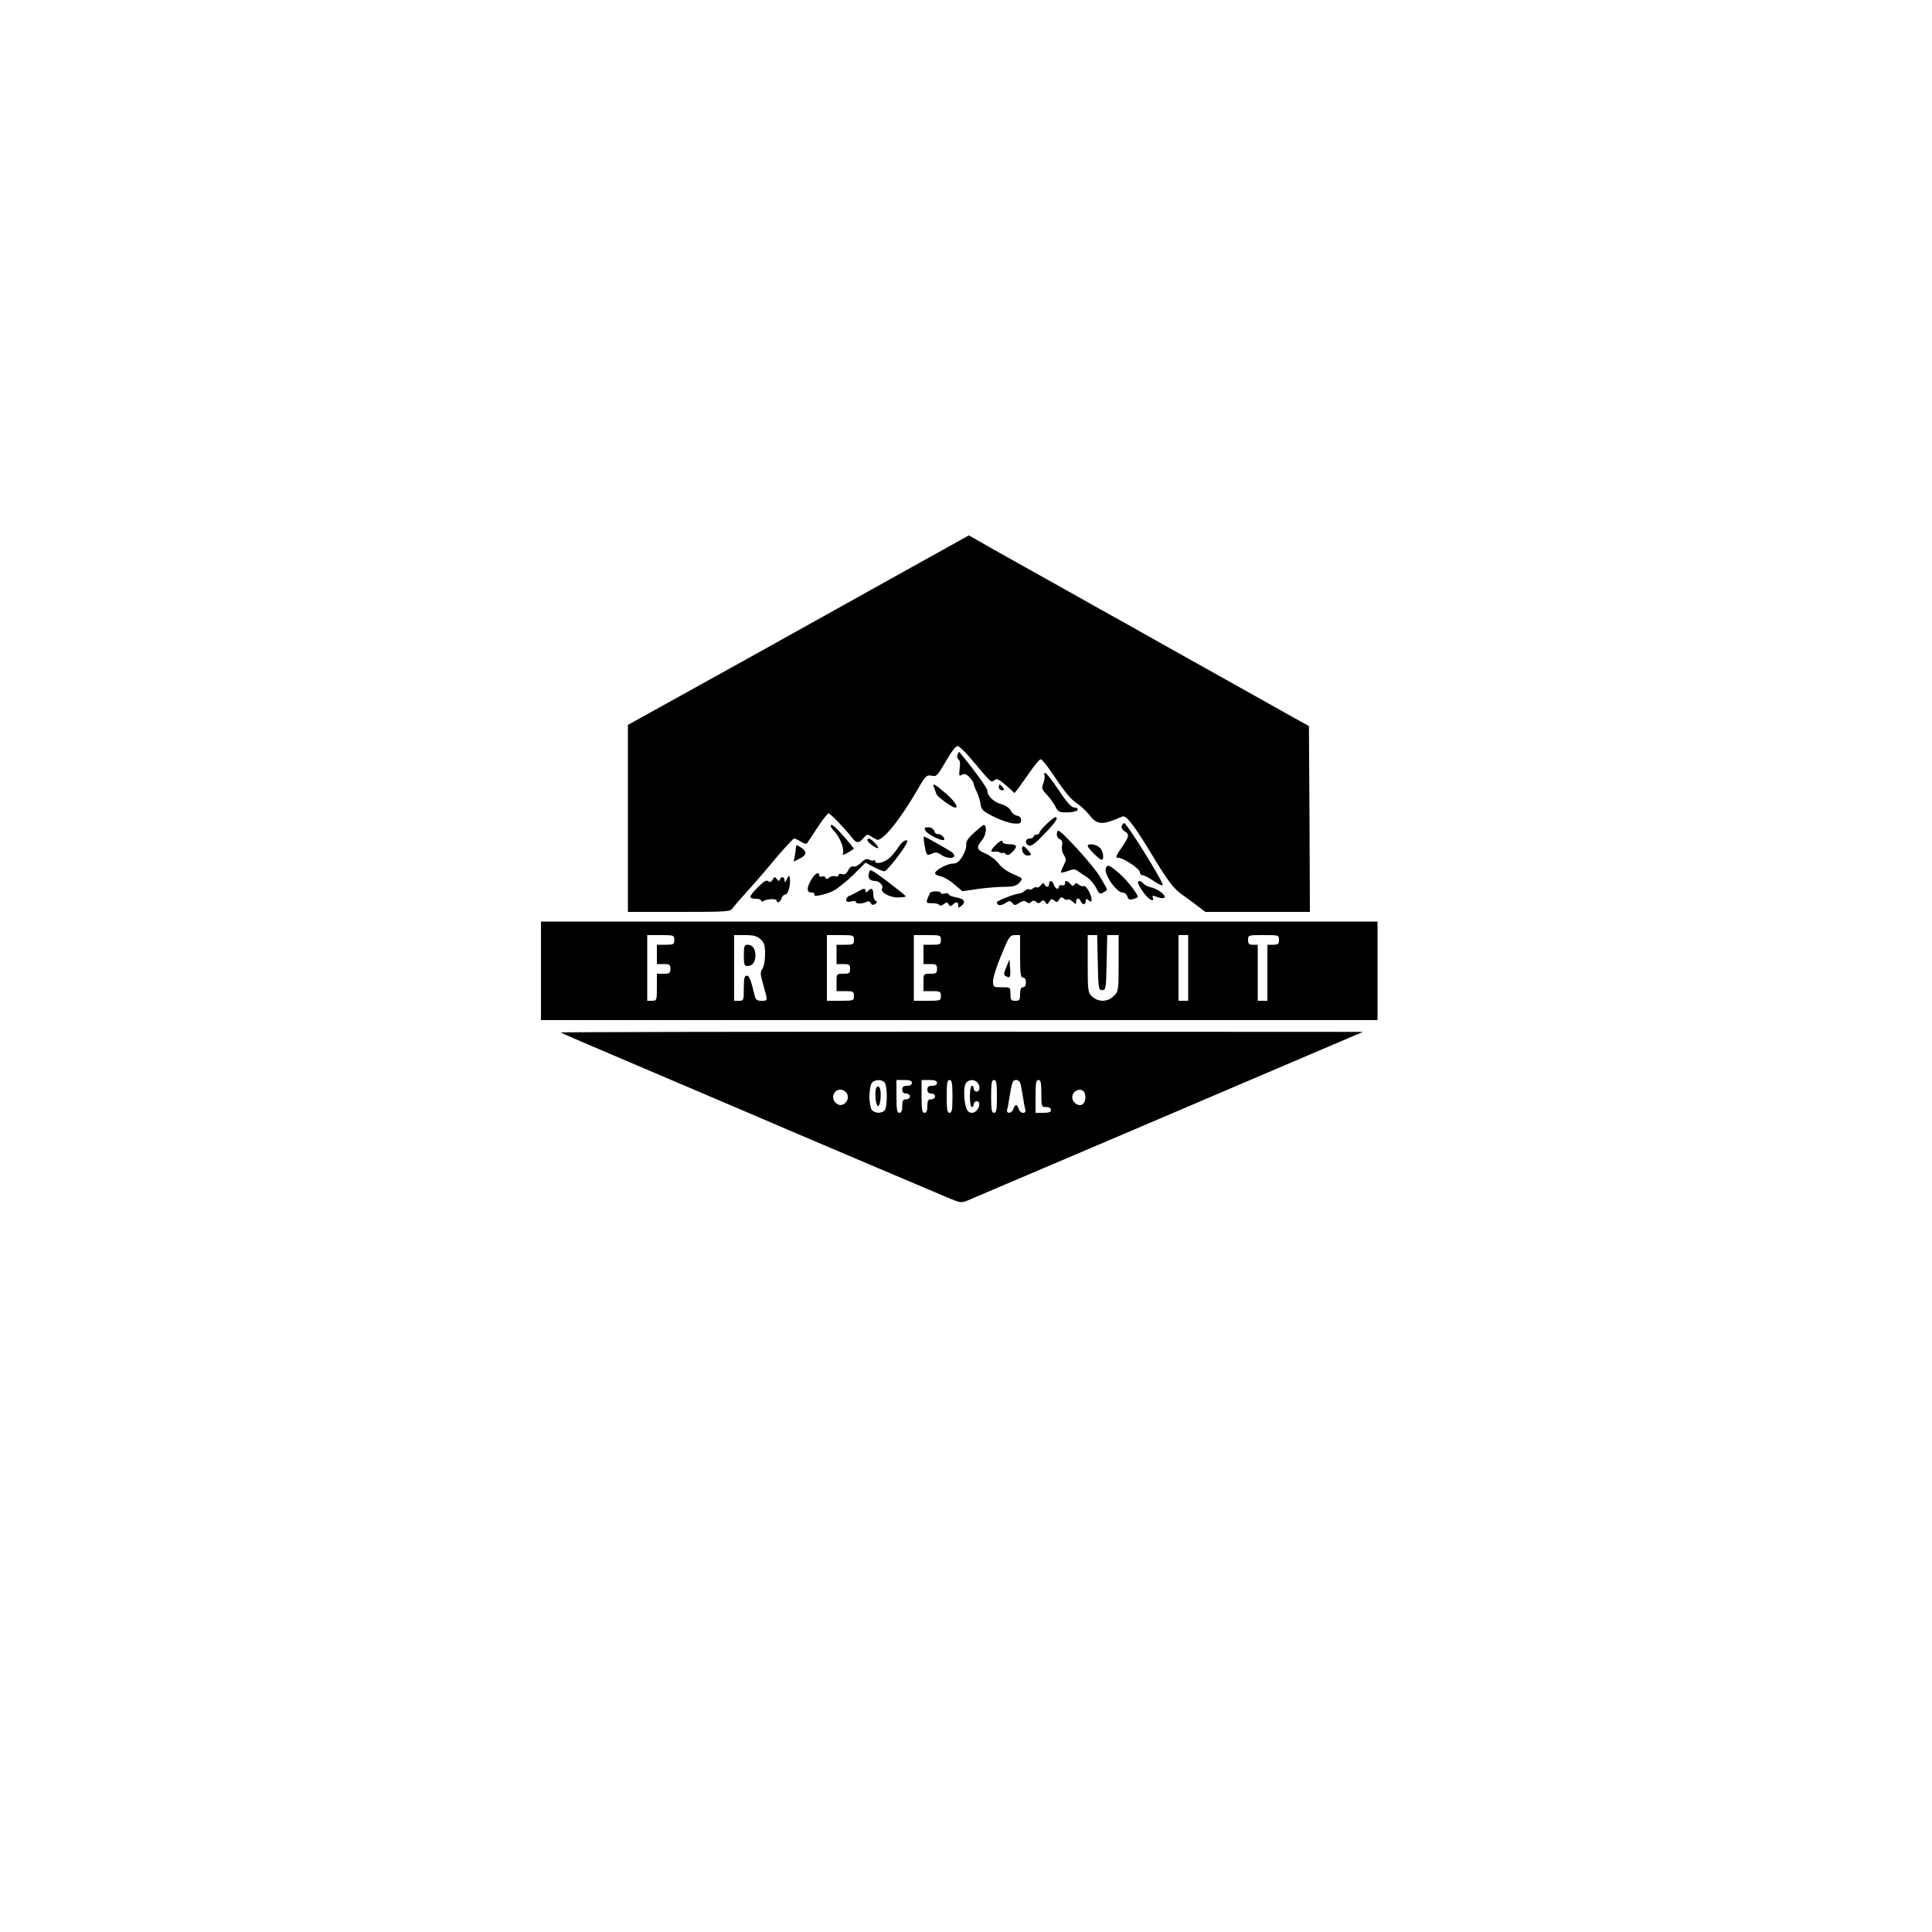<?xml version="1.0" standalone="no"?>
<!DOCTYPE svg PUBLIC "-//W3C//DTD SVG 20010904//EN"
 "http://www.w3.org/TR/2001/REC-SVG-20010904/DTD/svg10.dtd">
<svg version="1.0" xmlns="http://www.w3.org/2000/svg"
 width="1000pt" height="1000pt" viewBox="0 0 1000 1000"
 preserveAspectRatio="xMidYMid meet">

<g transform="translate(0,1000) scale(0.1,-0.1)"
fill="#000000" stroke="none">
<path d="M4965 7201 c-28 -15 -295 -164 -595 -331 -300 -167 -599 -334 -665
-370 -66 -37 -195 -108 -287 -159 l-168 -93 0 -484 0 -484 264 0 c247 0 266 1
278 19 7 10 45 54 84 97 39 43 106 121 148 172 43 50 82 92 87 92 5 0 21 -8
35 -17 16 -10 28 -13 32 -7 4 6 28 42 54 82 26 40 52 72 56 72 10 0 81 -74
119 -122 25 -34 39 -35 63 -5 16 19 21 20 37 9 10 -6 24 -15 31 -18 27 -13
124 106 217 269 36 62 42 67 67 62 25 -6 30 -1 74 75 31 54 52 80 62 78 9 -2
40 -32 70 -68 105 -125 102 -122 118 -109 15 12 23 8 77 -40 l28 -26 20 25
c10 14 38 53 62 87 23 34 47 63 54 63 7 0 42 -45 78 -100 43 -65 80 -109 104
-124 21 -14 53 -43 70 -65 41 -52 66 -53 171 -7 19 8 61 -47 150 -194 86 -143
113 -178 162 -213 24 -17 60 -43 80 -59 l37 -28 271 0 270 0 -2 481 -3 481
-85 47 c-47 26 -184 103 -305 171 -121 68 -290 162 -375 210 -85 48 -231 130
-325 182 -93 53 -264 148 -380 213 -115 64 -228 128 -250 141 l-40 23 -50 -28z"/>
<path d="M4956 6094 c-4 -10 -1 -21 5 -25 8 -4 10 -22 6 -48 -4 -37 -3 -40 13
-31 13 7 22 4 39 -14 11 -12 21 -27 21 -33 0 -6 7 -24 15 -40 8 -15 17 -44 20
-63 4 -31 12 -39 68 -67 34 -17 80 -33 102 -35 34 -3 40 0 40 17 0 13 -8 21
-21 23 -12 2 -26 13 -32 26 -6 13 -26 27 -51 34 -41 13 -71 43 -71 72 0 12
-77 117 -145 198 -1 2 -5 -5 -9 -14z"/>
<path d="M5406 5987 c3 -8 0 -26 -6 -42 -10 -25 -7 -32 19 -59 16 -17 36 -45
44 -61 14 -28 19 -30 63 -30 27 1 49 6 52 13 2 7 -5 12 -17 12 -15 0 -38 25
-81 90 -33 50 -65 90 -70 90 -5 0 -7 -6 -4 -13z"/>
<path d="M4835 5923 c4 -10 9 -25 12 -33 4 -14 81 -70 97 -70 19 0 -1 31 -48
73 -58 50 -72 57 -61 30z"/>
<path d="M5170 5925 c0 -8 7 -15 16 -15 14 0 14 3 4 15 -7 8 -14 15 -16 15 -2
0 -4 -7 -4 -15z"/>
<path d="M5417 5735 c-21 -20 -37 -40 -37 -45 0 -6 -7 -10 -15 -10 -8 0 -15
-4 -15 -10 0 -5 -9 -10 -20 -10 -24 0 -27 -28 -4 -37 12 -4 36 14 80 61 60 62
75 86 56 86 -5 0 -25 -16 -45 -35z"/>
<path d="M5806 5725 c-3 -9 3 -20 14 -27 27 -17 26 -25 -15 -86 -30 -44 -33
-52 -17 -52 27 0 112 -57 112 -75 0 -8 6 -15 13 -15 8 0 34 -13 58 -30 24 -16
45 -26 47 -21 5 14 -186 321 -199 321 -4 0 -9 -7 -13 -15z"/>
<path d="M4300 5723 c0 -4 10 -17 22 -30 26 -28 49 -89 41 -110 -6 -14 11 -7
56 23 2 2 -21 30 -50 63 -49 56 -69 72 -69 54z"/>
<path d="M5042 5690 c-31 -28 -43 -46 -41 -62 2 -13 -7 -40 -20 -61 -17 -28
-29 -37 -49 -37 -30 0 -92 -34 -92 -50 0 -6 13 -13 30 -16 16 -4 48 -22 70
-42 l41 -35 82 12 c45 6 107 11 138 11 43 0 60 5 74 20 21 24 23 22 -36 48
-26 11 -57 34 -70 52 -13 18 -43 41 -66 51 -49 21 -52 32 -19 72 21 26 26 77
7 77 -3 0 -25 -18 -49 -40z"/>
<path d="M4790 5701 c10 -20 87 -57 96 -48 9 9 -19 34 -33 30 -6 -2 -14 5 -17
15 -4 12 -16 20 -31 20 -20 0 -23 -4 -15 -17z"/>
<path d="M5470 5681 c0 -10 7 -22 16 -25 11 -4 15 -14 11 -33 -3 -15 1 -37 10
-49 13 -20 12 -26 -2 -54 -9 -18 -15 -34 -13 -36 3 -2 19 2 36 8 26 10 36 10
50 0 9 -7 31 -21 48 -32 16 -11 38 -36 47 -55 15 -31 20 -34 37 -25 11 6 20
13 20 16 0 3 -17 34 -37 67 -34 57 -198 237 -215 237 -5 0 -8 -9 -8 -19z"/>
<path d="M4785 5628 c10 -57 12 -59 39 -46 19 8 29 7 47 -6 40 -28 91 -17 57
12 -16 12 -138 82 -145 82 -3 0 -2 -19 2 -42z"/>
<path d="M4490 5651 c0 -11 40 -41 54 -41 5 0 -1 11 -14 25 -24 26 -40 32 -40
16z"/>
<path d="M4651 5617 c-11 -18 -31 -43 -45 -56 -27 -26 -76 -37 -76 -19 0 6 -3
8 -6 5 -4 -3 -15 -2 -24 3 -14 7 -24 3 -43 -15 -13 -14 -31 -23 -39 -20 -9 4
-20 -4 -28 -20 -9 -18 -19 -24 -32 -19 -10 3 -18 0 -18 -6 0 -7 -7 -9 -16 -6
-9 4 -23 1 -32 -6 -12 -10 -16 -10 -19 -1 -2 7 -11 9 -19 6 -8 -3 -14 0 -14 6
0 22 -21 11 -40 -21 -26 -43 -26 -68 1 -68 11 0 18 -4 14 -10 -8 -13 42 -5 90
15 22 9 70 47 108 83 l67 67 43 -23 c23 -12 48 -22 55 -22 11 0 90 99 113 142
18 33 -18 20 -40 -15z"/>
<path d="M5153 5625 c-28 -27 -29 -37 -5 -33 9 1 23 -1 30 -5 6 -5 12 -5 12
-1 0 3 6 1 14 -5 12 -10 19 -8 35 8 30 30 26 41 -14 41 -19 0 -35 5 -35 10 0
15 -13 10 -37 -15z"/>
<path d="M4120 5616 c0 -7 -3 -27 -6 -45 l-6 -31 31 16 c38 19 39 36 6 58 -20
13 -25 14 -25 2z"/>
<path d="M5630 5621 c0 -11 61 -71 72 -71 15 0 8 47 -10 63 -20 18 -62 23 -62
8z"/>
<path d="M5290 5608 c0 -23 17 -40 35 -36 15 3 15 5 -3 26 -22 25 -32 28 -32
10z"/>
<path d="M5724 5506 c-12 -30 55 -126 87 -126 10 0 21 -9 24 -20 5 -16 12 -19
28 -14 12 3 23 8 25 9 9 8 -51 86 -93 123 -52 45 -63 50 -71 28z"/>
<path d="M4497 5478 c-7 -23 6 -38 34 -38 20 0 43 -25 35 -38 -12 -19 36 -47
80 -47 24 0 43 2 42 6 -3 7 -118 96 -159 123 -26 16 -27 16 -32 -6z"/>
<path d="M4073 5450 c-9 -19 -12 -21 -12 -7 -1 20 -17 23 -24 5 -4 -10 -8 -9
-16 2 -10 13 -13 13 -22 -3 -8 -13 -14 -15 -23 -8 -9 8 -24 -2 -56 -34 -46
-47 -47 -57 -5 -57 14 0 25 -5 25 -10 0 -5 6 -6 13 -1 17 11 67 12 67 2 0 -17
19 -9 25 11 3 11 13 20 20 20 15 0 29 55 23 86 -3 15 -5 14 -15 -6z"/>
<path d="M5430 5425 c0 -18 -16 -20 -24 -2 -3 9 -9 7 -19 -5 -8 -10 -17 -15
-20 -11 -4 3 -13 1 -20 -5 -8 -7 -17 -9 -20 -5 -4 3 -14 0 -23 -8 -9 -8 -22
-14 -28 -14 -23 -1 -116 -37 -116 -45 0 -18 20 -20 43 -5 21 14 26 14 37 1 10
-14 15 -13 36 1 18 11 28 13 37 4 10 -8 17 -7 25 1 8 8 15 8 25 0 10 -9 17 -8
26 1 9 9 14 9 22 -3 8 -13 11 -13 20 3 9 15 13 16 26 6 12 -11 17 -10 25 5 8
14 13 15 24 5 8 -6 17 -9 21 -5 3 3 15 -1 25 -11 17 -15 18 -15 18 0 0 21 16
22 24 2 7 -20 26 -19 26 1 0 14 3 14 15 4 12 -10 15 -9 15 4 0 26 -30 77 -41
70 -5 -3 -17 0 -25 7 -12 10 -17 10 -23 0 -6 -9 -11 -8 -21 4 -15 18 -31 20
-27 3 1 -7 -6 -12 -15 -10 -10 2 -18 -2 -18 -8 0 -18 -18 -11 -25 10 -7 23
-25 27 -25 5z"/>
<path d="M5890 5434 c0 -11 23 -50 43 -71 23 -26 42 -30 34 -9 -5 11 0 12 23
3 16 -6 33 -8 37 -3 11 11 -35 46 -69 53 -15 3 -33 12 -39 19 -11 14 -29 19
-29 8z"/>
<path d="M4440 5385 c-14 -8 -33 -18 -42 -21 -10 -3 -18 -13 -18 -21 0 -11 7
-13 25 -9 14 4 25 2 25 -3 0 -11 39 -9 57 2 7 4 15 1 20 -7 6 -11 12 -12 23
-5 11 8 12 12 3 16 -7 2 -13 18 -13 34 0 31 -9 36 -28 17 -9 -9 -12 -9 -12 0
0 16 -9 15 -40 -3z"/>
<path d="M4814 5379 c-2 -3 -7 -17 -13 -30 -8 -22 -6 -24 23 -24 17 1 34 -4
38 -9 4 -6 13 -4 23 4 14 12 18 12 25 -1 7 -11 12 -11 22 -1 17 17 28 15 28
-4 0 -14 3 -14 15 -4 26 21 17 38 -25 45 -22 4 -40 11 -40 17 0 5 -9 6 -20 3
-11 -3 -20 -2 -20 3 0 11 -49 11 -56 1z"/>
<path d="M2800 4975 l0 -255 2165 0 2165 0 0 255 0 255 -2165 0 -2165 0 0
-255z m690 160 c0 -23 -4 -25 -45 -25 l-45 0 0 -50 0 -50 35 0 c31 0 35 -3 35
-25 0 -22 -4 -25 -35 -25 l-35 0 0 -70 c0 -68 -1 -70 -25 -70 l-25 0 0 170 0
170 70 0 c68 0 70 -1 70 -25z m447 3 c19 -17 23 -32 23 -78 0 -32 -6 -64 -14
-75 -12 -16 -11 -28 5 -84 24 -83 24 -81 -10 -81 -23 0 -30 5 -35 28 -21 85
-28 102 -41 102 -12 0 -15 -15 -15 -65 0 -63 -1 -65 -25 -65 l-25 0 0 170 0
170 57 0 c44 0 62 -5 80 -22z m483 -3 c0 -23 -4 -25 -45 -25 l-45 0 0 -50 0
-50 35 0 c31 0 35 -3 35 -25 0 -22 -4 -25 -35 -25 -35 0 -35 0 -35 -45 l0 -45
45 0 c41 0 45 -2 45 -25 0 -24 -2 -25 -70 -25 l-70 0 0 170 0 170 70 0 c68 0
70 -1 70 -25z m450 0 c0 -23 -4 -25 -45 -25 l-45 0 0 -50 0 -50 35 0 c31 0 35
-3 35 -25 0 -22 -4 -25 -35 -25 -35 0 -35 0 -35 -45 l0 -45 45 0 c41 0 45 -2
45 -25 0 -24 -2 -25 -70 -25 l-70 0 0 170 0 170 70 0 c68 0 70 -1 70 -25z
m410 -85 c0 -91 3 -110 15 -110 9 0 15 -9 15 -25 0 -16 -6 -25 -15 -25 -10 0
-15 -11 -15 -35 0 -31 -3 -35 -25 -35 -22 0 -25 4 -25 35 0 35 0 35 -45 35
-44 0 -45 1 -45 32 0 18 19 79 43 135 39 95 44 103 70 103 l27 0 0 -110z m402
-32 c3 -135 4 -143 23 -143 19 0 20 8 23 143 l3 142 29 0 30 0 0 -145 c0 -142
-1 -147 -25 -170 -31 -32 -80 -33 -112 -3 -22 21 -23 28 -23 170 l0 148 25 0
24 0 3 -142z m468 -28 l0 -170 -25 0 -25 0 0 170 0 170 25 0 25 0 0 -170z
m470 145 c0 -21 -5 -25 -30 -25 l-30 0 0 -145 0 -145 -25 0 -25 0 0 145 0 145
-25 0 c-20 0 -25 5 -25 25 0 25 1 25 80 25 79 0 80 0 80 -25z"/>
<path d="M3850 5055 c0 -46 3 -55 18 -55 27 0 42 20 42 55 0 35 -15 55 -42 55
-15 0 -18 -9 -18 -55z"/>
<path d="M5209 4995 c-15 -35 -15 -41 -2 -48 21 -12 25 -5 21 44 l-3 44 -16
-40z"/>
<path d="M2901 4656 c2 -2 155 -68 339 -146 184 -78 443 -189 575 -245 267
-115 1007 -429 1100 -468 53 -22 63 -24 90 -12 100 42 1566 667 1785 761 l265
113 -2079 1 c-1144 0 -2077 -2 -2075 -4z m1677 -258 c16 -16 16 -130 0 -146
-18 -18 -56 -14 -68 7 -5 11 -10 41 -10 66 0 25 5 55 10 66 12 21 50 25 68 7z
m142 -3 c0 -9 -9 -15 -25 -15 -18 0 -25 -5 -25 -20 0 -13 7 -20 20 -20 11 0
20 -7 20 -15 0 -8 -9 -15 -20 -15 -16 0 -20 -7 -20 -35 0 -24 -5 -35 -15 -35
-12 0 -15 16 -15 85 l0 85 40 0 c29 0 40 -4 40 -15z m130 0 c0 -9 -9 -15 -25
-15 -18 0 -25 -5 -25 -20 0 -13 7 -20 20 -20 11 0 20 -7 20 -15 0 -8 -9 -15
-20 -15 -16 0 -20 -7 -20 -35 0 -24 -5 -35 -15 -35 -12 0 -15 16 -15 85 l0 85
40 0 c29 0 40 -4 40 -15z m80 -70 c0 -69 -3 -85 -15 -85 -12 0 -15 16 -15 85
0 69 3 85 15 85 12 0 15 -16 15 -85z m128 73 c17 -17 15 -48 -3 -48 -8 0 -15
7 -15 15 0 8 -4 15 -10 15 -5 0 -10 -25 -10 -55 0 -30 5 -55 10 -55 6 0 10 7
10 15 0 8 7 15 16 15 21 0 15 -39 -8 -54 -13 -8 -23 -8 -35 0 -22 14 -31 127
-12 150 14 17 41 18 57 2z m102 -73 c0 -69 -3 -85 -15 -85 -12 0 -15 16 -15
85 0 69 3 85 15 85 12 0 15 -16 15 -85z m124 58 c3 -16 8 -46 12 -68 3 -22 8
-48 11 -57 3 -12 -1 -18 -12 -18 -9 0 -19 9 -22 20 -3 11 -9 20 -13 20 -5 0
-12 -9 -15 -20 -8 -25 -38 -27 -32 -2 3 9 8 35 11 57 14 85 17 95 36 95 12 0
20 -9 24 -27z m106 -43 c0 -68 1 -70 25 -70 16 0 25 -6 25 -15 0 -11 -11 -15
-40 -15 l-40 0 0 85 c0 69 3 85 15 85 12 0 15 -14 15 -70z m-1010 5 c26 -32
-13 -81 -47 -59 -35 22 -23 74 17 74 10 0 23 -7 30 -15z m1235 -5 c9 -29 -3
-60 -24 -60 -21 0 -41 19 -41 40 0 39 54 55 65 20z"/>
<path d="M4535 4368 c-9 -24 -2 -93 10 -93 14 0 19 85 6 98 -7 7 -12 5 -16 -5z"/>
</g>
</svg>

